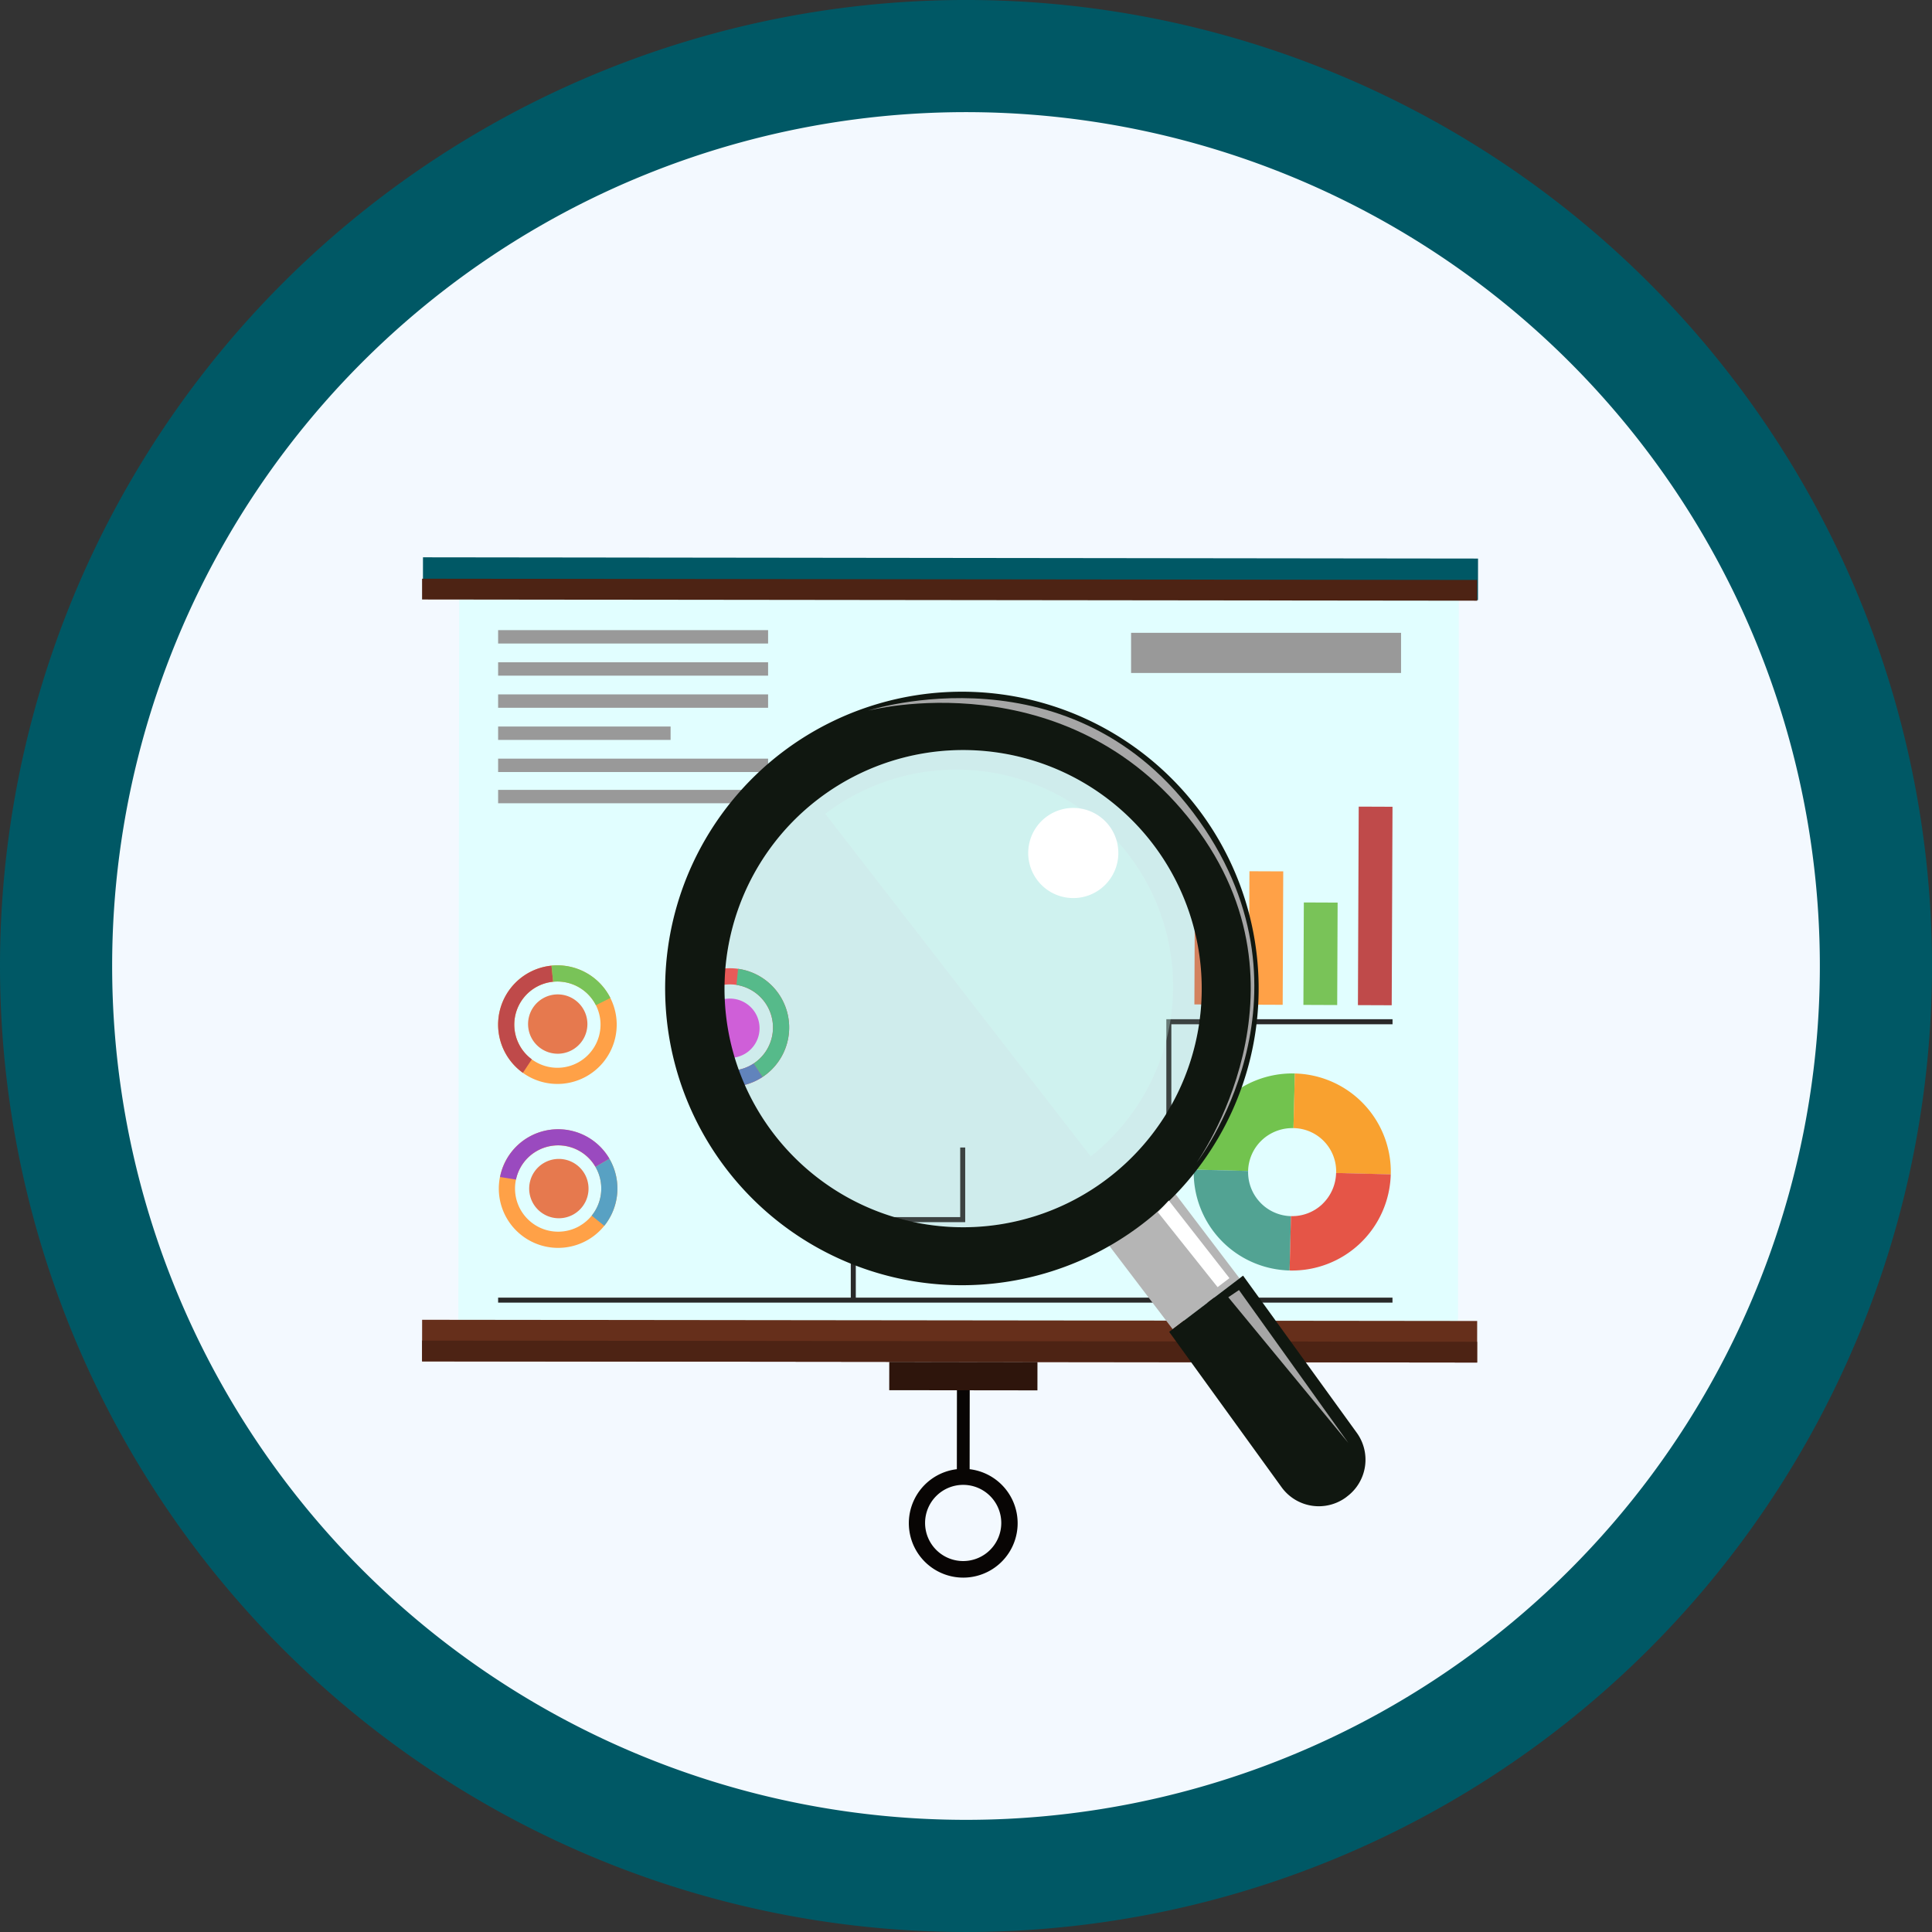 <svg xmlns="http://www.w3.org/2000/svg" xmlns:xlink="http://www.w3.org/1999/xlink" width="178" height="178" viewBox="0 0 178 178">
  <rect x="0" y="0" width="178" height="178" fill="#333333" stroke="none"/>
  <defs>
    <clipPath id="clip-path">
      <rect id="Rectangle_408140" data-name="Rectangle 408140" width="97.289" height="93.972" fill="none"/>
    </clipPath>
    <clipPath id="clip-path-3">
      <rect id="Rectangle_408137" data-name="Rectangle 408137" width="43.969" height="43.969" fill="none"/>
    </clipPath>
    <clipPath id="clip-path-4">
      <rect id="Rectangle_408138" data-name="Rectangle 408138" width="32.199" height="35.755" fill="none"/>
    </clipPath>
  </defs>
  <g id="Group_1113351" data-name="Group 1113351" transform="translate(-358.824 -2490.651)">
    <g id="Group_1113038" data-name="Group 1113038" transform="translate(358.824 2490.651)">
      <path id="Path_882862" data-name="Path 882862" d="M89,0A89,89,0,1,1,0,89,89,89,0,0,1,89,0Z" transform="translate(0 -0.001)" fill="#005865"/>
      <path id="Path_882863" data-name="Path 882863" d="M78.668,0A78.668,78.668,0,1,1,0,78.668,78.668,78.668,0,0,1,78.668,0Z" transform="translate(10.332 10.331)" fill="#f3f9ff"/>
    </g>
    <g id="Group_1113041" data-name="Group 1113041" transform="translate(397.824 2529.651)">
      <rect id="Rectangle_401104" data-name="Rectangle 401104" width="99.117" height="100.574" transform="translate(-0.113 0.349)" fill="none"/>
      <g id="Group_1113320" data-name="Group 1113320" transform="translate(-0.113 12.349)">
        <g id="Group_1113319" data-name="Group 1113319" clip-path="url(#clip-path)">
          <rect id="Rectangle_408121" data-name="Rectangle 408121" width="66.571" height="92.1" transform="translate(3.342 70.404) rotate(-89.935)" fill="#e1feff"/>
          <rect id="Rectangle_408122" data-name="Rectangle 408122" width="3.83" height="97.205" transform="translate(0.079 3.827) rotate(-89.932)" fill="#005865"/>
          <rect id="Rectangle_408123" data-name="Rectangle 408123" width="3.83" height="97.205" transform="translate(0 74.076) rotate(-89.935)" fill="#662f1b"/>
          <path id="Path_888769" data-name="Path 888769" d="M0,65.508l97.205.11,0-1.914L0,63.593Z" transform="translate(0 8.568)" fill="#4d2314"/>
          <path id="Path_888770" data-name="Path 888770" d="M0,3.651l97.205.11,0-1.914L0,1.736Z" transform="translate(0 0.234)" fill="#4d2314"/>
          <rect id="Rectangle_408124" data-name="Rectangle 408124" width="2.609" height="13.654" transform="translate(43.04 76.733) rotate(-89.933)" fill="#2e150c"/>
          <g id="Group_1113318" data-name="Group 1113318" transform="translate(0 0)">
            <g id="Group_1113317" data-name="Group 1113317" clip-path="url(#clip-path)">
              <path id="Path_888771" data-name="Path 888771" d="M43.953,67.628,43.945,74.9a5.012,5.012,0,1,0,1.178,0l.008-7.277Zm4.085,12.229a3.51,3.51,0,1,1-3.506-3.514,3.51,3.51,0,0,1,3.506,3.514" transform="translate(5.325 9.112)" fill="#080504"/>
              <path id="Path_888772" data-name="Path 888772" d="M11.066,35.5a2.733,2.733,0,1,0,2.992,2.446A2.737,2.737,0,0,0,11.066,35.5" transform="translate(1.16 4.781)" fill="#e6794e"/>
              <path id="Path_888773" data-name="Path 888773" d="M11.092,33.155a5.463,5.463,0,1,0,5.981,4.891,5.469,5.469,0,0,0-5.981-4.891m.942,9.389a3.973,3.973,0,1,1,3.556-4.349,3.977,3.977,0,0,1-3.556,4.349" transform="translate(0.832 4.464)" fill="#ffa147"/>
              <path id="Path_888774" data-name="Path 888774" d="M11.241,34.635l-.149-1.483a5.46,5.46,0,0,0-2.635,9.874l.822-1.244a3.971,3.971,0,0,1,1.962-7.148" transform="translate(0.832 4.467)" fill="#bf4a4a"/>
              <path id="Path_888775" data-name="Path 888775" d="M10.508,33.155l.149,1.483A3.979,3.979,0,0,1,14.6,36.8l1.332-.667a5.471,5.471,0,0,0-5.426-2.982" transform="translate(1.416 4.464)" fill="#79c358"/>
              <path id="Path_888776" data-name="Path 888776" d="M23.813,36.276a2.733,2.733,0,1,0,3.785.777,2.736,2.736,0,0,0-3.785-.777" transform="translate(3.043 4.827)" fill="#e14ee6"/>
              <path id="Path_888777" data-name="Path 888777" d="M22.632,34.263A5.463,5.463,0,1,0,30.2,35.816a5.468,5.468,0,0,0-7.568-1.553m5.195,7.877a3.973,3.973,0,1,1,1.129-5.5,3.976,3.976,0,0,1-1.129,5.5" transform="translate(2.719 4.495)" fill="#ff4747"/>
              <path id="Path_888778" data-name="Path 888778" d="M25.675,33.409l-.151,1.483a3.971,3.971,0,0,1,1.582,7.242l.82,1.244a5.461,5.461,0,0,0-2.251-9.969" transform="translate(3.439 4.501)" fill="#4abf85"/>
              <path id="Path_888779" data-name="Path 888779" d="M23.055,41.021l-.87,1.21a5.47,5.47,0,0,0,6.191.121l-.82-1.244a3.98,3.98,0,0,1-4.5-.087" transform="translate(2.989 5.527)" fill="#587cc3"/>
              <path id="Path_888780" data-name="Path 888780" d="M10.06,49.211a2.734,2.734,0,1,0,3.734.993,2.739,2.739,0,0,0-3.734-.993" transform="translate(1.172 6.581)" fill="#e6794e"/>
              <path id="Path_888781" data-name="Path 888781" d="M8.957,47.17a5.465,5.465,0,1,0,7.463,1.985A5.478,5.478,0,0,0,8.957,47.17m4.734,8.167A3.974,3.974,0,1,1,15.132,49.9a3.972,3.972,0,0,1-1.441,5.433" transform="translate(0.84 6.256)" fill="#ffa147"/>
              <path id="Path_888782" data-name="Path 888782" d="M8.944,47.17a5.454,5.454,0,0,0-2.613,3.664L7.8,51.07A3.968,3.968,0,0,1,15.12,49.9l1.289-.749A5.465,5.465,0,0,0,8.944,47.17" transform="translate(0.853 6.256)" fill="#9a4abf"/>
              <path id="Path_888783" data-name="Path 888783" d="M14.117,49.58a3.985,3.985,0,0,1-.344,4.491l1.157.938a5.482,5.482,0,0,0,.475-6.179Z" transform="translate(1.856 6.579)" fill="#58a1c3"/>
              <path id="Path_888784" data-name="Path 888784" d="M65.466,44.42a9.057,9.057,0,0,0-2.813,6.345l5.009.128a4.042,4.042,0,0,1,1.261-2.837,4.087,4.087,0,0,1,2.92-1.114l.13-5.034a9.056,9.056,0,0,0-6.507,2.511" transform="translate(8.442 5.646)" fill="#72c34e"/>
              <path id="Path_888785" data-name="Path 888785" d="M68.778,52.738a4.045,4.045,0,0,1-1.114-2.9l-5.01-.127a9.049,9.049,0,0,0,8.834,9.294L71.614,54a4.042,4.042,0,0,1-2.837-1.261" transform="translate(8.441 6.698)" fill="#52a393"/>
              <path id="Path_888786" data-name="Path 888786" d="M70.875,41.907l-.125,5.034a3.986,3.986,0,0,1,3.932,4.137l5.034.13a9.063,9.063,0,0,0-8.841-9.3" transform="translate(9.533 5.646)" fill="#f9a12f"/>
              <path id="Path_888787" data-name="Path 888787" d="M73.462,52.846a4.04,4.04,0,0,1-2.9,1.114l-.127,5.01a9.093,9.093,0,0,0,9.32-8.858l-5.035-.125a4.1,4.1,0,0,1-1.261,2.858" transform="translate(9.491 6.735)" fill="#e55547"/>
              <rect id="Rectangle_408125" data-name="Rectangle 408125" width="7.659" height="3.113" transform="translate(71.155 41.192) rotate(-89.762)" fill="#e6794e"/>
              <rect id="Rectangle_408126" data-name="Rectangle 408126" width="12.292" height="3.113" transform="translate(76.177 41.213) rotate(-89.762)" fill="#ffa147"/>
              <rect id="Rectangle_408127" data-name="Rectangle 408127" width="9.438" height="3.113" transform="translate(81.199 41.234) rotate(-89.759)" fill="#79c358"/>
              <rect id="Rectangle_408128" data-name="Rectangle 408128" width="18.289" height="3.113" transform="matrix(0.004, -1, 1, 0.004, 86.222, 41.256)" fill="#bf4a4a"/>
              <rect id="Rectangle_408129" data-name="Rectangle 408129" width="24.873" height="1.233" transform="translate(7.006 6.707)" fill="#999"/>
              <rect id="Rectangle_408130" data-name="Rectangle 408130" width="24.873" height="3.7" transform="translate(65.322 6.954)" fill="#999"/>
              <rect id="Rectangle_408131" data-name="Rectangle 408131" width="24.873" height="1.233" transform="translate(7.006 9.668)" fill="#999"/>
              <rect id="Rectangle_408132" data-name="Rectangle 408132" width="24.873" height="1.233" transform="translate(7.006 12.627)" fill="#999"/>
              <rect id="Rectangle_408133" data-name="Rectangle 408133" width="24.873" height="1.233" transform="translate(7.006 21.425)" fill="#999"/>
              <rect id="Rectangle_408134" data-name="Rectangle 408134" width="24.873" height="1.233" transform="translate(7.006 18.547)" fill="#999"/>
              <rect id="Rectangle_408135" data-name="Rectangle 408135" width="15.891" height="1.233" transform="translate(7.006 15.588)" fill="#999"/>
              <path id="Path_888788" data-name="Path 888788" d="M88.579,37.966V37.5H67.738V63.15H39.128V56.2h10.08V49.321h-.462v6.414H38.666V63.15H6.174v.463h82.4V63.15H68.2V37.966Z" transform="translate(0.832 5.053)" fill="#292929"/>
              <rect id="Rectangle_408136" data-name="Rectangle 408136" width="7.74" height="10.717" transform="matrix(0.796, -0.605, 0.605, 0.796, 62.669, 62.58)" fill="#b5b5b5"/>
              <path id="Path_888789" data-name="Path 888789" d="M77.007,78.7l.068-.052a4.232,4.232,0,0,0,.842-5.885L67.466,58.321,60.659,63.5,71.041,77.851a4.233,4.233,0,0,0,5.966.853" transform="translate(8.173 7.858)" fill="#101710"/>
              <g id="Group_1113313" data-name="Group 1113313" transform="translate(27.861 17.75)" opacity="0.2">
                <g id="Group_1113312" data-name="Group 1113312">
                  <g id="Group_1113311" data-name="Group 1113311" clip-path="url(#clip-path-3)">
                    <path id="Path_888790" data-name="Path 888790" d="M29.038,50.932a21.983,21.983,0,1,0,4.193-30.8,21.983,21.983,0,0,0-4.193,30.8" transform="translate(-24.553 -15.642)" fill="#88a69f"/>
                  </g>
                </g>
              </g>
              <path id="Path_888791" data-name="Path 888791" d="M25.312,54.8a27.341,27.341,0,1,0,5.215-38.313A27.343,27.343,0,0,0,25.312,54.8M64.686,24.96a21.983,21.983,0,1,1-30.8-4.193,21.983,21.983,0,0,1,30.8,4.193" transform="translate(2.659 1.47)" fill="#101710"/>
              <g id="Group_1113316" data-name="Group 1113316" transform="translate(37.144 19.443)" opacity="0.3">
                <g id="Group_1113315" data-name="Group 1113315">
                  <g id="Group_1113314" data-name="Group 1113314" clip-path="url(#clip-path-4)">
                    <path id="Path_888792" data-name="Path 888792" d="M32.734,21.319,57.193,52.889A19.969,19.969,0,0,0,32.734,21.319" transform="translate(-32.734 -17.135)" fill="#d1fff5"/>
                  </g>
                </g>
              </g>
              <path id="Path_888793" data-name="Path 888793" d="M57.485,25.021a4.152,4.152,0,1,1-3.6-4.641,4.152,4.152,0,0,1,3.6,4.641" transform="translate(6.631 2.741)" fill="#fff"/>
              <path id="Path_888794" data-name="Path 888794" d="M60.747,52.222l5.589,7.15-1.092.831-5.506-6.909Z" transform="translate(8.049 7.036)" fill="#fff"/>
              <path id="Path_888795" data-name="Path 888795" d="M65.459,60.154l.985-.663,10.08,14.091Z" transform="translate(8.82 8.016)" fill="#a6a6a6"/>
              <path id="Path_888796" data-name="Path 888796" d="M36.22,12.584s18.91-6.2,30.488,10.138-.217,31.489-.217,31.489,11.4-15.922-.306-31.18S36.22,12.584,36.22,12.584" transform="translate(4.88 1.54)" fill="#a6a6a6"/>
            </g>
          </g>
        </g>
      </g>
    </g>
  </g>
</svg>
